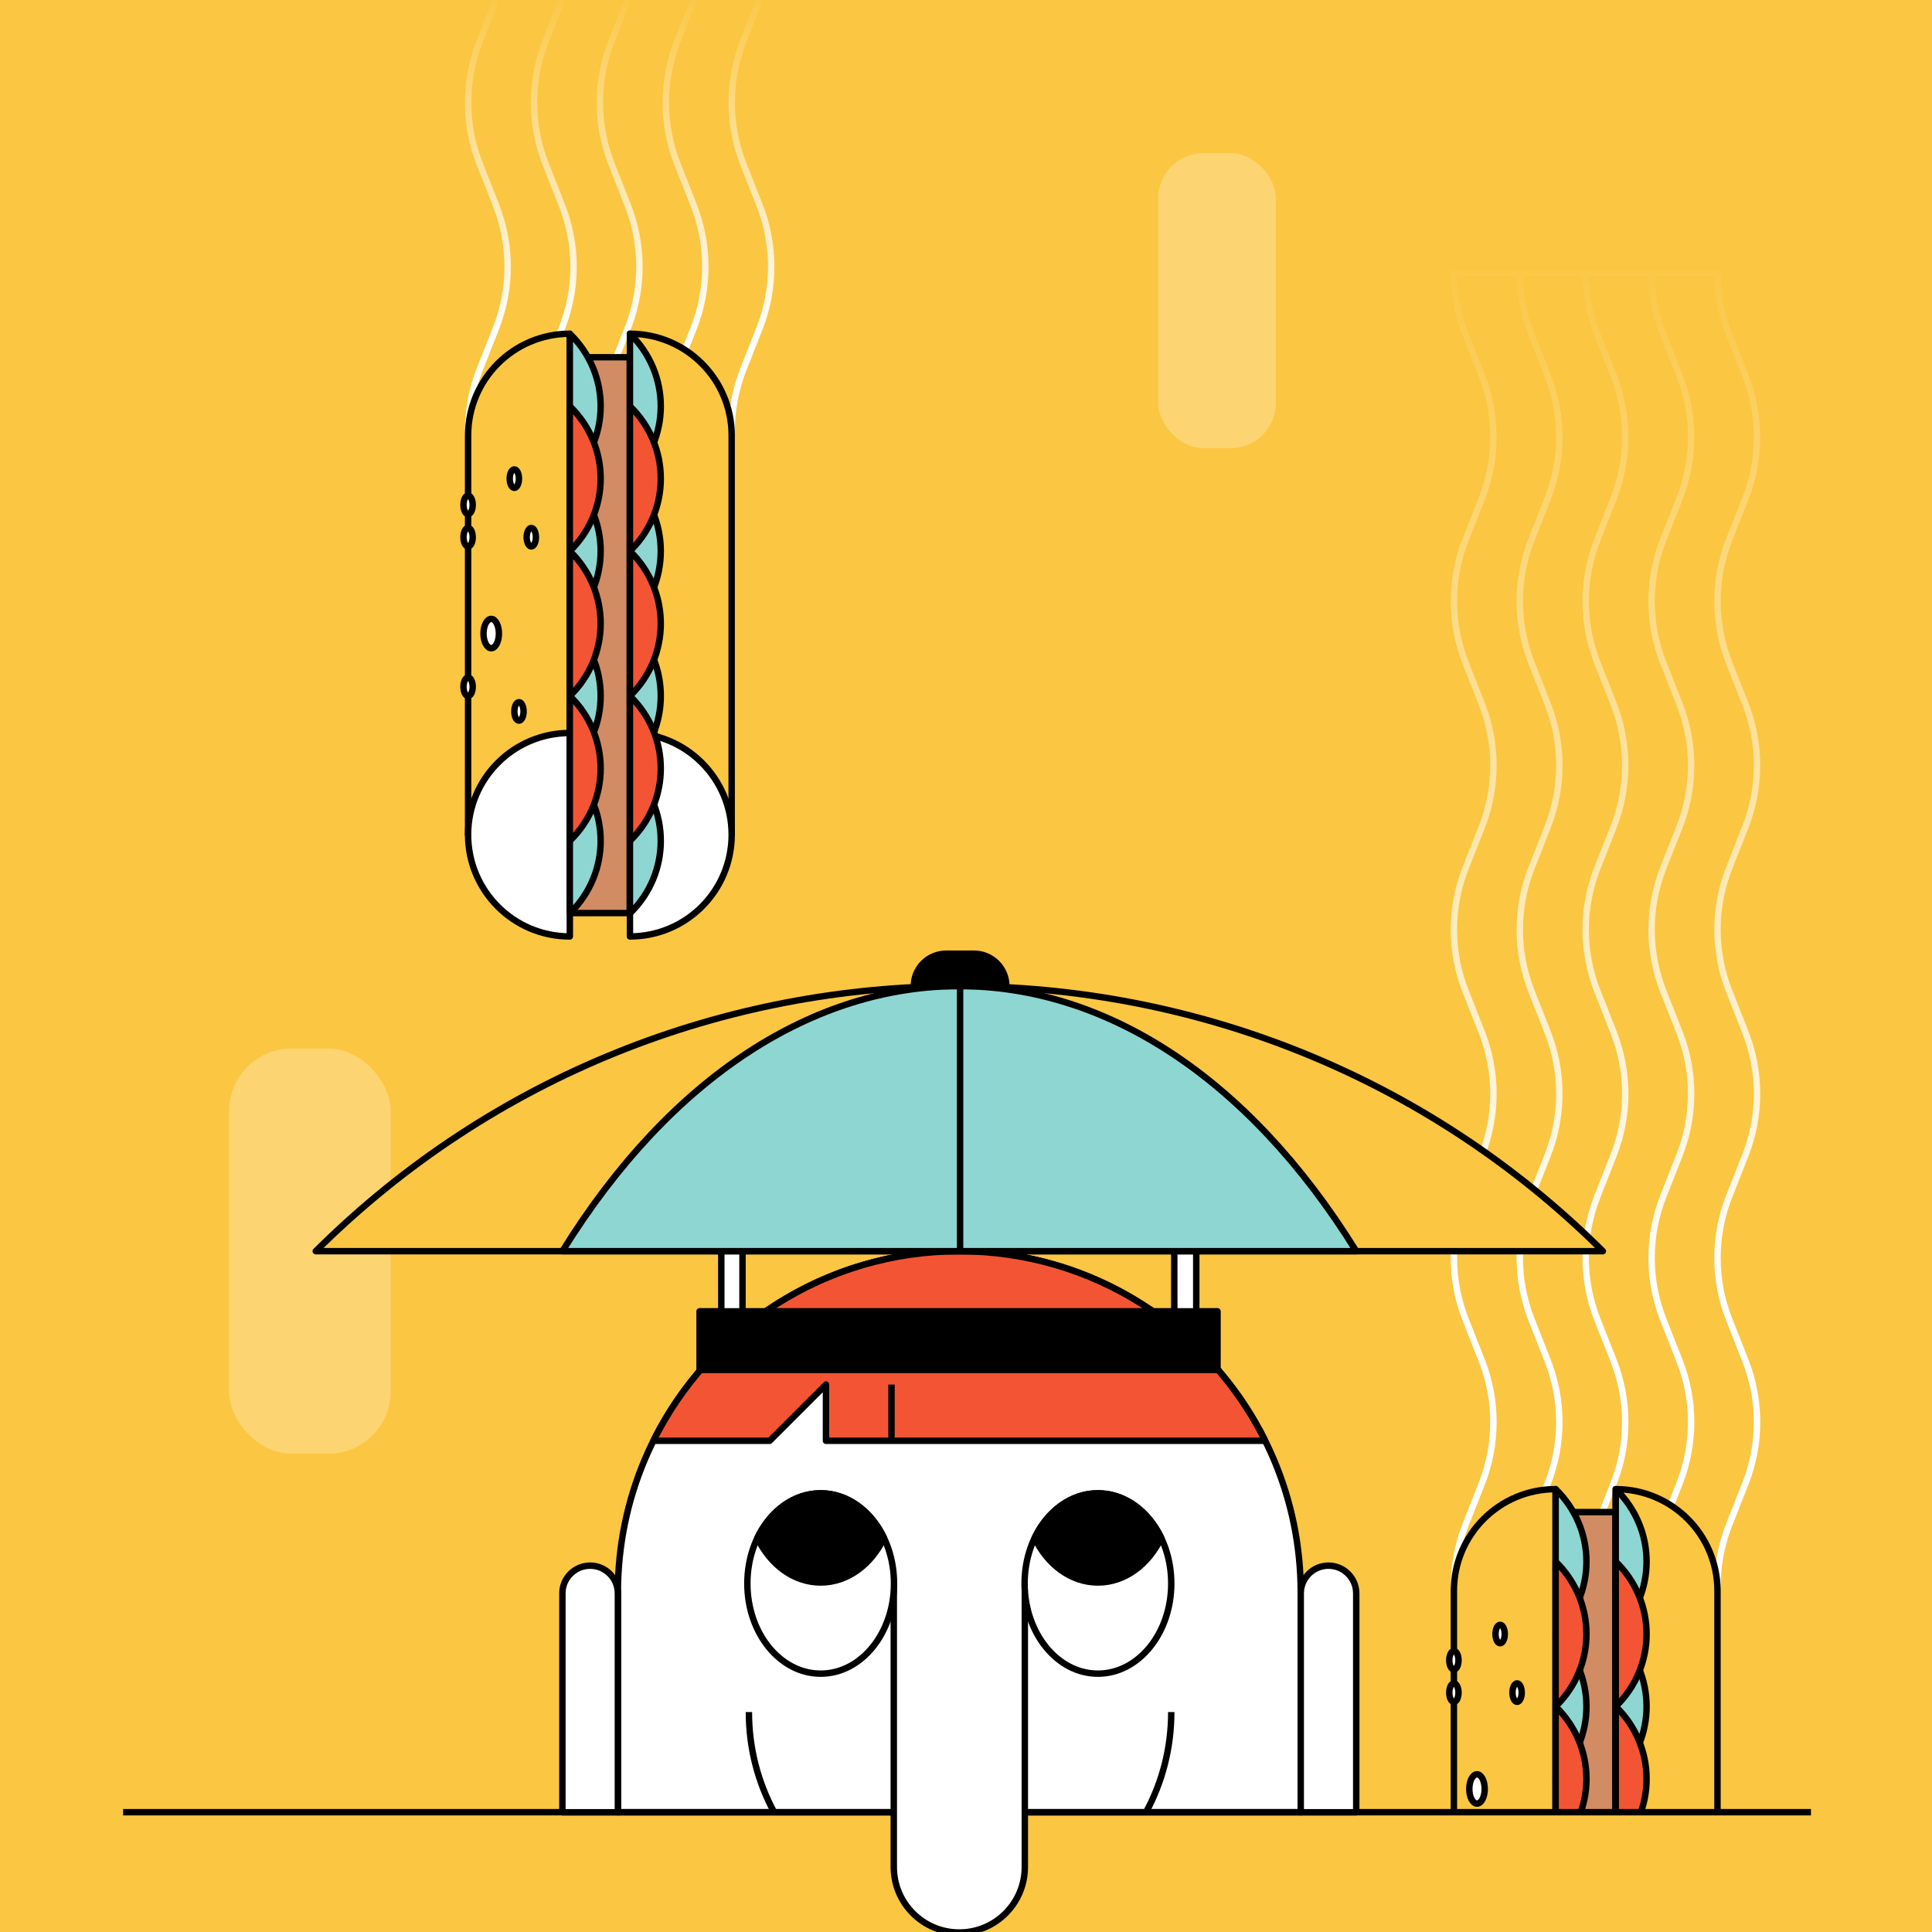 <svg fill="none" height="1805" viewBox="0 0 1805 1805" width="1805" xmlns="http://www.w3.org/2000/svg" xmlns:xlink="http://www.w3.org/1999/xlink"><rect x="0" y="0" width="1805" height="1805" fill="#333333" stroke="none"/><linearGradient id="a"><stop offset="0" stop-color="#fff" stop-opacity="0"/><stop offset="1" stop-color="#fff"/></linearGradient><linearGradient id="b" gradientUnits="userSpaceOnUse" x1="1499.93" x2="1499.93" xlink:href="#a" y1="215.505" y2="1216.83"/><linearGradient id="c" gradientUnits="userSpaceOnUse" x1="578.928" x2="578.928" xlink:href="#a" y1="-12.957" y2="315.543"/><clipPath id="d"><path d="m0 0h1805v1805h-1805z"/></clipPath><g clip-path="url(#d)"><path d="m0 0h1805v1805h-1805z" fill="#FBC641"/><rect fill="#fff" height="378.507" opacity=".25" rx="58.19" width="151" x="214" y="979.652"/><g stroke-width="6"><path d="m1481.45 255c0 19.543 3.65 39.086 10.95 57.589l15.06 38.196c14.59 37.005 14.59 78.172 0 115.177l-15.06 38.196c-7.3 18.503-10.95 38.046-10.95 57.589s3.65 39.086 10.95 57.589l15.06 38.196c14.59 37.005 14.59 78.172 0 115.177l-15.06 38.196c-7.3 18.503-10.95 38.046-10.95 57.589s3.65 39.086 10.95 57.589l15.06 38.196c14.59 37.001 14.59 78.171 0 115.181l-15.06 38.19c-7.3 18.51-10.95 38.05-10.95 57.59s3.65 39.09 10.95 57.59l15.06 38.2c14.59 37 14.59 78.17 0 115.17l-15.06 38.2c-7.3 18.5-10.95 38.05-10.95 57.59m0-1226.99h61.57m-61.57 0h-61.56m123.13 0h61.56c0 19.543 3.65 39.086 10.95 57.589l15.06 38.196c14.59 37.005 14.59 78.172 0 115.177l-15.06 38.196c-7.3 18.503-10.95 38.046-10.95 57.589s3.65 39.086 10.95 57.589l15.06 38.196c14.59 37.005 14.59 78.172 0 115.177l-15.06 38.196c-7.3 18.503-10.95 38.046-10.95 57.589s3.65 39.086 10.95 57.589l15.06 38.196c14.59 37.001 14.59 78.171 0 115.181l-15.06 38.19c-7.3 18.51-10.95 38.05-10.95 57.59s3.65 39.09 10.95 57.59l15.06 38.2c14.59 37 14.59 78.17 0 115.17l-15.06 38.2c-7.3 18.5-10.95 38.05-10.95 57.59h-246.26c0-19.54 3.65-39.09 10.95-57.59l15.06-38.2c14.59-37 14.59-78.17 0-115.17l-15.06-38.2c-7.3-18.5-10.95-38.05-10.95-57.59s3.65-39.08 10.95-57.59l15.06-38.19c14.59-37.01 14.59-78.18 0-115.181l-15.06-38.196c-7.3-18.503-10.95-38.046-10.95-57.589s3.65-39.086 10.95-57.589l15.06-38.196c14.59-37.005 14.59-78.172 0-115.177l-15.06-38.196c-7.3-18.503-10.95-38.046-10.95-57.589s3.65-39.086 10.95-57.589l15.06-38.196c14.59-37.005 14.59-78.172 0-115.177l-15.06-38.196c-7.3-18.503-10.95-38.046-10.95-57.589h61.57m123.13 0c0 19.543 3.65 39.086 10.94 57.589l15.07 38.196c14.59 37.005 14.59 78.172-.01 115.177l-15.06 38.196c-7.3 18.503-10.94 38.046-10.94 57.589s3.65 39.086 10.94 57.589l15.07 38.196c14.59 37.005 14.59 78.172-.01 115.177l-15.06 38.196c-7.3 18.503-10.94 38.046-10.94 57.589s3.65 39.086 10.94 57.589l15.07 38.196c14.59 37.001 14.59 78.171-.01 115.181l-15.06 38.19c-7.3 18.51-10.94 38.05-10.94 57.59s3.65 39.09 10.94 57.59l15.07 38.2c14.59 37 14.59 78.17-.01 115.17l-15.06 38.2c-7.3 18.5-10.94 38.05-10.94 57.59m-123.13-1226.99c0 19.543 3.64 39.086 10.94 57.589l15.06 38.196c14.6 37.005 14.6 78.172 0 115.177l-15.06 38.196c-7.3 18.503-10.94 38.046-10.94 57.589s3.64 39.086 10.94 57.589l15.06 38.196c14.6 37.005 14.6 78.172 0 115.177l-15.06 38.196c-7.3 18.503-10.94 38.046-10.94 57.589s3.64 39.086 10.94 57.589l15.06 38.196c14.6 37.001 14.6 78.171 0 115.181l-15.06 38.19c-7.3 18.51-10.94 38.05-10.94 57.59s3.64 39.09 10.94 57.59l15.06 38.2c14.6 37 14.6 78.17 0 115.17l-15.06 38.2c-7.3 18.5-10.94 38.05-10.94 57.59" stroke="url(#b)" stroke-linejoin="round"/><path d="m1453.53 1932.7h520.01v55.742h-520.01z" fill="#d18c64" stroke="#000000" stroke-linejoin="round" transform="matrix(0 -1 1 0 -479.17 3386.23)"/><path d="m1604.58 1859.3v-372.99c0-52.5-42.55-95.05-95.04-95.05v468.04z" fill="#fbc641" stroke="#000000" stroke-linejoin="round"/><path d="m1509.54 1954.35c52.49 0 95.04-42.56 95.04-95.05s-42.55-95.05-95.04-95.05z" fill="#fff" stroke="#000000" stroke-linejoin="round"/><path d="m1509.54 1932.75c38.4-37.38 38.4-97.99 0-135.37z" fill="#8ed6d1" stroke="#000000" stroke-linejoin="round"/><path d="m1509.54 1797.38c38.4-37.38 38.4-97.99 0-135.37z" fill="#8ed6d1" stroke="#000000" stroke-linejoin="round"/><path d="m1509.54 1662c38.4-37.38 38.4-97.99 0-135.37z" fill="#8ed6d1" stroke="#000000" stroke-linejoin="round"/><path d="m1509.54 1526.63c38.4-37.38 38.4-97.99 0-135.37z" fill="#8ed6d1" stroke="#000000" stroke-linejoin="round"/><path d="m1358.32 1859.3v-372.99c0-52.5 42.56-95.05 95.05-95.05v468.04z" fill="#fbc641" stroke="#000000" stroke-linejoin="round"/><path d="m1453.37 1954.35c-52.49 0-95.05-42.56-95.05-95.05s42.56-95.05 95.05-95.05z" fill="#fff" stroke="#000000" stroke-linejoin="round"/><path d="m1453.37 1932.75c38.4-37.38 38.4-97.99 0-135.37z" fill="#8ed6d1" stroke="#000000" stroke-linejoin="round"/><path d="m1453.37 1797.38c38.4-37.38 38.4-97.99 0-135.37z" fill="#8ed6d1" stroke="#000000" stroke-linejoin="round"/><path d="m1453.37 1662c38.4-37.38 38.4-97.99 0-135.37z" fill="#8ed6d1" stroke="#000000" stroke-linejoin="round"/><path d="m1453.37 1526.63c38.4-37.38 38.4-97.99 0-135.37z" fill="#8ed6d1" stroke="#000000" stroke-linejoin="round"/><path d="m1453.37 1865.06c38.4-37.38 38.4-97.99 0-135.37z" fill="#f35534" stroke="#000000" stroke-linejoin="round"/><path d="m1453.37 1729.69c38.4-37.38 38.4-97.99 0-135.37z" fill="#f35534" stroke="#000000" stroke-linejoin="round"/><path d="m1453.37 1594.32c38.4-37.38 38.4-97.99 0-135.37z" fill="#f35534" stroke="#000000" stroke-linejoin="round"/><path d="m1509.54 1865.06c38.4-37.38 38.4-97.99 0-135.37z" fill="#f35534" stroke="#000000" stroke-linejoin="round"/><path d="m1509.54 1729.69c38.4-37.38 38.4-97.99 0-135.37z" fill="#f35534" stroke="#000000" stroke-linejoin="round"/><path d="m1509.54 1594.32c38.4-37.38 38.4-97.99 0-135.37z" fill="#f35534" stroke="#000000" stroke-linejoin="round"/><ellipse cx="1358.32" cy="1721.05" fill="#fff" rx="8.641" ry="4.32" stroke="#000000" stroke-linejoin="round" transform="matrix(0 -1 1 0 -362.73 3079.37)"/><ellipse cx="1417.37" cy="1581.36" fill="#fff" rx="8.641" ry="4.32" stroke="#000000" stroke-linejoin="round" transform="matrix(0 -1 1 0 -163.99 2998.73)"/><ellipse cx="1358.32" cy="1551.11" fill="#fff" rx="8.641" ry="4.32" stroke="#000000" stroke-linejoin="round" transform="matrix(0 -1 1 0 -192.79 2909.43)"/><ellipse cx="1358.32" cy="1581.36" fill="#fff" rx="8.641" ry="4.32" stroke="#000000" stroke-linejoin="round" transform="matrix(0 -1 1 0 -223.04 2939.68)"/><ellipse cx="1405.84" cy="1744.09" fill="#fff" rx="8.641" ry="4.32" stroke="#000000" stroke-linejoin="round" transform="matrix(0 -1 1 0 -338.25 3149.93)"/><ellipse cx="1379.92" cy="1671.36" fill="#fff" rx="13.681" ry="7.201" stroke="#000000" stroke-linejoin="round" transform="matrix(0 -1 1 0 -291.44 3051.28)"/><ellipse cx="1401.52" cy="1526.63" fill="#fff" rx="8.641" ry="4.32" stroke="#000000" stroke-linejoin="round" transform="matrix(0 -1 1 0 -125.11 2928.15)"/><path d="m463.329 0-15.064 38.196c-7.296 18.503-10.945 38.046-10.945 57.589 0 19.543 3.649 39.086 10.946 57.589l15.063 38.196c14.594 37.005 14.593 78.171 0 115.177l-15.064 38.196c-7.296 18.503-10.945 38.046-10.945 57.589h246.262c0-19.543 3.648-39.086 10.945-57.589l15.063-38.196c14.594-37.006 14.594-78.172 0-115.177l-15.063-38.196c-7.297-18.503-10.945-38.046-10.945-57.589 0-19.543 3.648-39.086 10.945-57.589l15.063-38.196m-123.13 0-15.064 38.196c-7.296 18.503-10.945 38.046-10.945 57.589 0 19.543 3.649 39.086 10.945 57.589l15.064 38.196c14.593 37.005 14.593 78.171 0 115.177l-15.064 38.196c-7.296 18.503-10.945 38.046-10.945 57.589m-35.557-402.532-15.063 38.196c-7.297 18.503-10.945 38.046-10.945 57.589 0 19.543 3.648 39.086 10.945 57.589l15.063 38.196c14.594 37.005 14.594 78.171 0 115.177l-15.063 38.196c-7.297 18.503-10.945 38.046-10.945 57.589m149.139-402.532-15.063 38.196c-7.297 18.503-10.945 38.046-10.945 57.589 0 19.543 3.648 39.086 10.945 57.589l15.063 38.196c14.594 37.005 14.594 78.171 0 115.177l-15.063 38.196c-7.297 18.503-10.945 38.046-10.945 57.589" stroke="url(#c)" stroke-linejoin="round"/><path d="m532.59 853.031h519.276v55.742h-519.276z" fill="#d18c64" stroke="#000000" stroke-linejoin="round" transform="matrix(0 -1 1 0 -320.441 1385.621)"/><path d="m683.582 779.844v-372.993c0-52.494-42.555-95.048-95.048-95.048v468.041z" fill="#fbc641" stroke="#000000" stroke-linejoin="round"/><path d="m588.534 874.893c52.493 0 95.048-42.555 95.048-95.049s-42.555-95.048-95.048-95.048z" fill="#fff" stroke="#000000" stroke-linejoin="round"/><path d="m588.533 853.291c38.404-37.382 38.404-97.99 0-135.372z" fill="#8ed6d1" stroke="#000000" stroke-linejoin="round"/><path d="m588.533 717.92c38.404-37.382 38.404-97.99 0-135.372z" fill="#8ed6d1" stroke="#000000" stroke-linejoin="round"/><path d="m588.533 582.547c38.404-37.382 38.404-97.99 0-135.372z" fill="#8ed6d1" stroke="#000000" stroke-linejoin="round"/><path d="m588.533 447.176c38.404-37.382 38.404-97.99 0-135.372z" fill="#8ed6d1" stroke="#000000" stroke-linejoin="round"/><path d="m437.32 779.844v-372.993c0-52.494 42.555-95.048 95.049-95.048v468.041z" fill="#fbc641" stroke="#000000" stroke-linejoin="round"/><path d="m532.369 874.893c-52.494 0-95.049-42.555-95.049-95.049s42.555-95.048 95.049-95.048z" fill="#fff" stroke="#000000" stroke-linejoin="round"/><path d="m532.369 853.291c38.404-37.382 38.404-97.99 0-135.372z" fill="#8ed6d1" stroke="#000000" stroke-linejoin="round"/><path d="m532.369 717.92c38.404-37.382 38.404-97.99 0-135.372z" fill="#8ed6d1" stroke="#000000" stroke-linejoin="round"/><path d="m532.369 582.547c38.404-37.382 38.404-97.99 0-135.372z" fill="#8ed6d1" stroke="#000000" stroke-linejoin="round"/><path d="m532.369 447.176c38.404-37.382 38.404-97.99 0-135.372z" fill="#8ed6d1" stroke="#000000" stroke-linejoin="round"/><path d="m532.369 785.605c38.404-37.381 38.404-97.99 0-135.371z" fill="#f35534" stroke="#000000" stroke-linejoin="round"/><path d="m532.369 650.234c38.404-37.382 38.404-97.99 0-135.372z" fill="#f35534" stroke="#000000" stroke-linejoin="round"/><path d="m532.369 514.861c38.404-37.382 38.404-97.99 0-135.372z" fill="#f35534" stroke="#000000" stroke-linejoin="round"/><path d="m588.533 785.605c38.404-37.381 38.404-97.99 0-135.371z" fill="#f35534" stroke="#000000" stroke-linejoin="round"/><path d="m588.533 650.234c38.404-37.382 38.404-97.99 0-135.372z" fill="#f35534" stroke="#000000" stroke-linejoin="round"/><path d="m588.533 514.861c38.404-37.382 38.404-97.99 0-135.372z" fill="#f35534" stroke="#000000" stroke-linejoin="round"/><ellipse cx="437.32" cy="641.592" fill="#fff" rx="8.641" ry="4.32" stroke="#000000" stroke-linejoin="round" transform="matrix(0 -1 1 0 -204.272 1078.912)"/><ellipse cx="496.365" cy="501.9" fill="#fff" rx="8.641" ry="4.32" stroke="#000000" stroke-linejoin="round" transform="matrix(0 -1 1 0 -5.535 998.265)"/><ellipse cx="437.32" cy="471.658" fill="#fff" rx="8.641" ry="4.32" stroke="#000000" stroke-linejoin="round" transform="matrix(0 -1 1 0 -34.338 908.978)"/><ellipse cx="437.32" cy="501.9" fill="#fff" rx="8.641" ry="4.32" stroke="#000000" stroke-linejoin="round" transform="matrix(0 -1 1 0 -64.58 939.22)"/><ellipse cx="484.844" cy="664.635" fill="#fff" rx="8.641" ry="4.32" stroke="#000000" stroke-linejoin="round" transform="matrix(0 -1 1 0 -179.791 1149.479)"/><ellipse cx="458.921" cy="591.909" fill="#fff" rx="13.681" ry="7.201" stroke="#000000" stroke-linejoin="round" transform="matrix(0 -1 1 0 -132.988 1050.83)"/><ellipse cx="480.523" cy="447.176" fill="#fff" rx="8.641" ry="4.32" stroke="#000000" stroke-linejoin="round" transform="matrix(0 -1 1 0 33.347 927.699)"/></g><path d="m1310 1693h446v112h-446z" fill="#FBC641"/><path d="m577.26 1487.93c0-176.17 142.816-318.98 318.988-318.98s318.992 142.81 318.992 318.98v205.22h-637.98z" fill="#fff" stroke="#000000" stroke-linejoin="round" stroke-width="6"/><path d="m1094.27 1599.54c0 33.88-8.54 65.76-23.58 93.61m-371.018-93.61c0 33.88 8.537 65.76 23.577 93.61" stroke="#000000" stroke-linejoin="round" stroke-width="6"/><path d="m115 1693.08h1576.9" stroke="#000000" stroke-width="6"/><path d="m957.454 1734.91v-283.7h-122.411v283.7c0 49.5 27.403 70.57 61.205 70.57 33.803 0 61.206-21.07 61.206-70.57z" fill="#fff"/><path d="m835.043 1480.01v264.26c0 33.81 27.403 61.21 61.205 61.21 33.803 0 61.206-27.4 61.206-61.21v-264.26" stroke="#000000" stroke-linejoin="round" stroke-width="6"/><path d="m610.459 1346.08h108.655l52.565-52.56v52.56h61.205 349.156c-52.21-104.99-160.58-177.13-285.79-177.13-125.215 0-233.579 72.14-285.791 177.13z" fill="#f35534"/><path d="m832.884 1346.08h-61.205v-52.56l-52.565 52.56h-108.655c52.212-104.99 160.576-177.13 285.791-177.13 125.21 0 233.58 72.14 285.79 177.13zm0 0v-52.56" stroke="#000000" stroke-linejoin="round" stroke-width="6"/><path d="m525.416 1488.65c0-14.31 11.606-25.92 25.922-25.92 14.317 0 25.923 11.61 25.923 25.92v204.5h-51.845z" fill="#fff" stroke="#000000" stroke-linejoin="round" stroke-width="6"/><path d="m1215.24 1488.65c0-14.31 11.6-25.92 25.92-25.92s25.92 11.61 25.92 25.92v204.5h-51.84z" fill="#fff" stroke="#000000" stroke-linejoin="round" stroke-width="6"/><ellipse cx="766.739" cy="1479.39" fill="#fff" rx="84.247" ry="68.509" stroke="#000000" stroke-linejoin="round" stroke-width="6" transform="matrix(0 1 -1 0 2246.129 712.651)"/><path d="m707.615 1436.81c11.898 24.92 33.922 41.66 59.124 41.66s47.226-16.74 59.124-41.66c-11.898-24.93-33.922-41.66-59.124-41.66s-47.226 16.73-59.124 41.66z" fill="#000000" stroke="#000000" stroke-linejoin="round" stroke-width="6"/><ellipse cx="84.247" cy="68.509" fill="#fff" rx="84.247" ry="68.509" stroke="#000000" stroke-linejoin="round" stroke-width="6" transform="matrix(0 1 1 -0 957.248 1395.15)"/><path d="m1084.88 1436.81c-11.9 24.92-33.92 41.66-59.12 41.66-25.21 0-47.229-16.74-59.127-41.66 11.898-24.93 33.917-41.66 59.127-41.66 25.2 0 47.22 16.73 59.12 41.66z" fill="#000000" stroke="#000000" stroke-linejoin="round" stroke-width="6"/><path d="m653.588 1225.11h483.883v54.725h-483.883z" fill="#000000" stroke="#000000" stroke-linejoin="round" stroke-width="6"/><path d="m673.883 1168.67h19.803v56.475h-19.803z" fill="#fff" stroke="#000000" stroke-linejoin="round" stroke-width="6"/><path d="m1097.08 1168.67h20.536v56.475h-20.536z" fill="#fff" stroke="#000000" stroke-linejoin="round" stroke-width="6"/><path d="m294.996 1168.94c332.063-330.265 870.444-330.265 1202.504 0z" fill="#fbc641" stroke="#000000" stroke-linejoin="round" stroke-width="6"/><path d="m525.416 1168.94c204.805-330.265 536.864-330.265 741.664 0z" fill="#8ed6d1" stroke="#000000" stroke-linejoin="round" stroke-width="6"/><path d="m896.969 922.684v246.266" stroke="#000000" stroke-linejoin="round" stroke-width="6"/><path d="m853.766 921.243c0-16.703 13.54-30.243 30.242-30.243h25.923c16.702 0 30.242 13.54 30.242 30.243z" fill="#000000" stroke="#000000" stroke-linejoin="round" stroke-width="6"/><rect fill="#fff" height="275.774" opacity=".25" rx="42.396" width="110.016" x="1082" y="143"/></g></svg>
